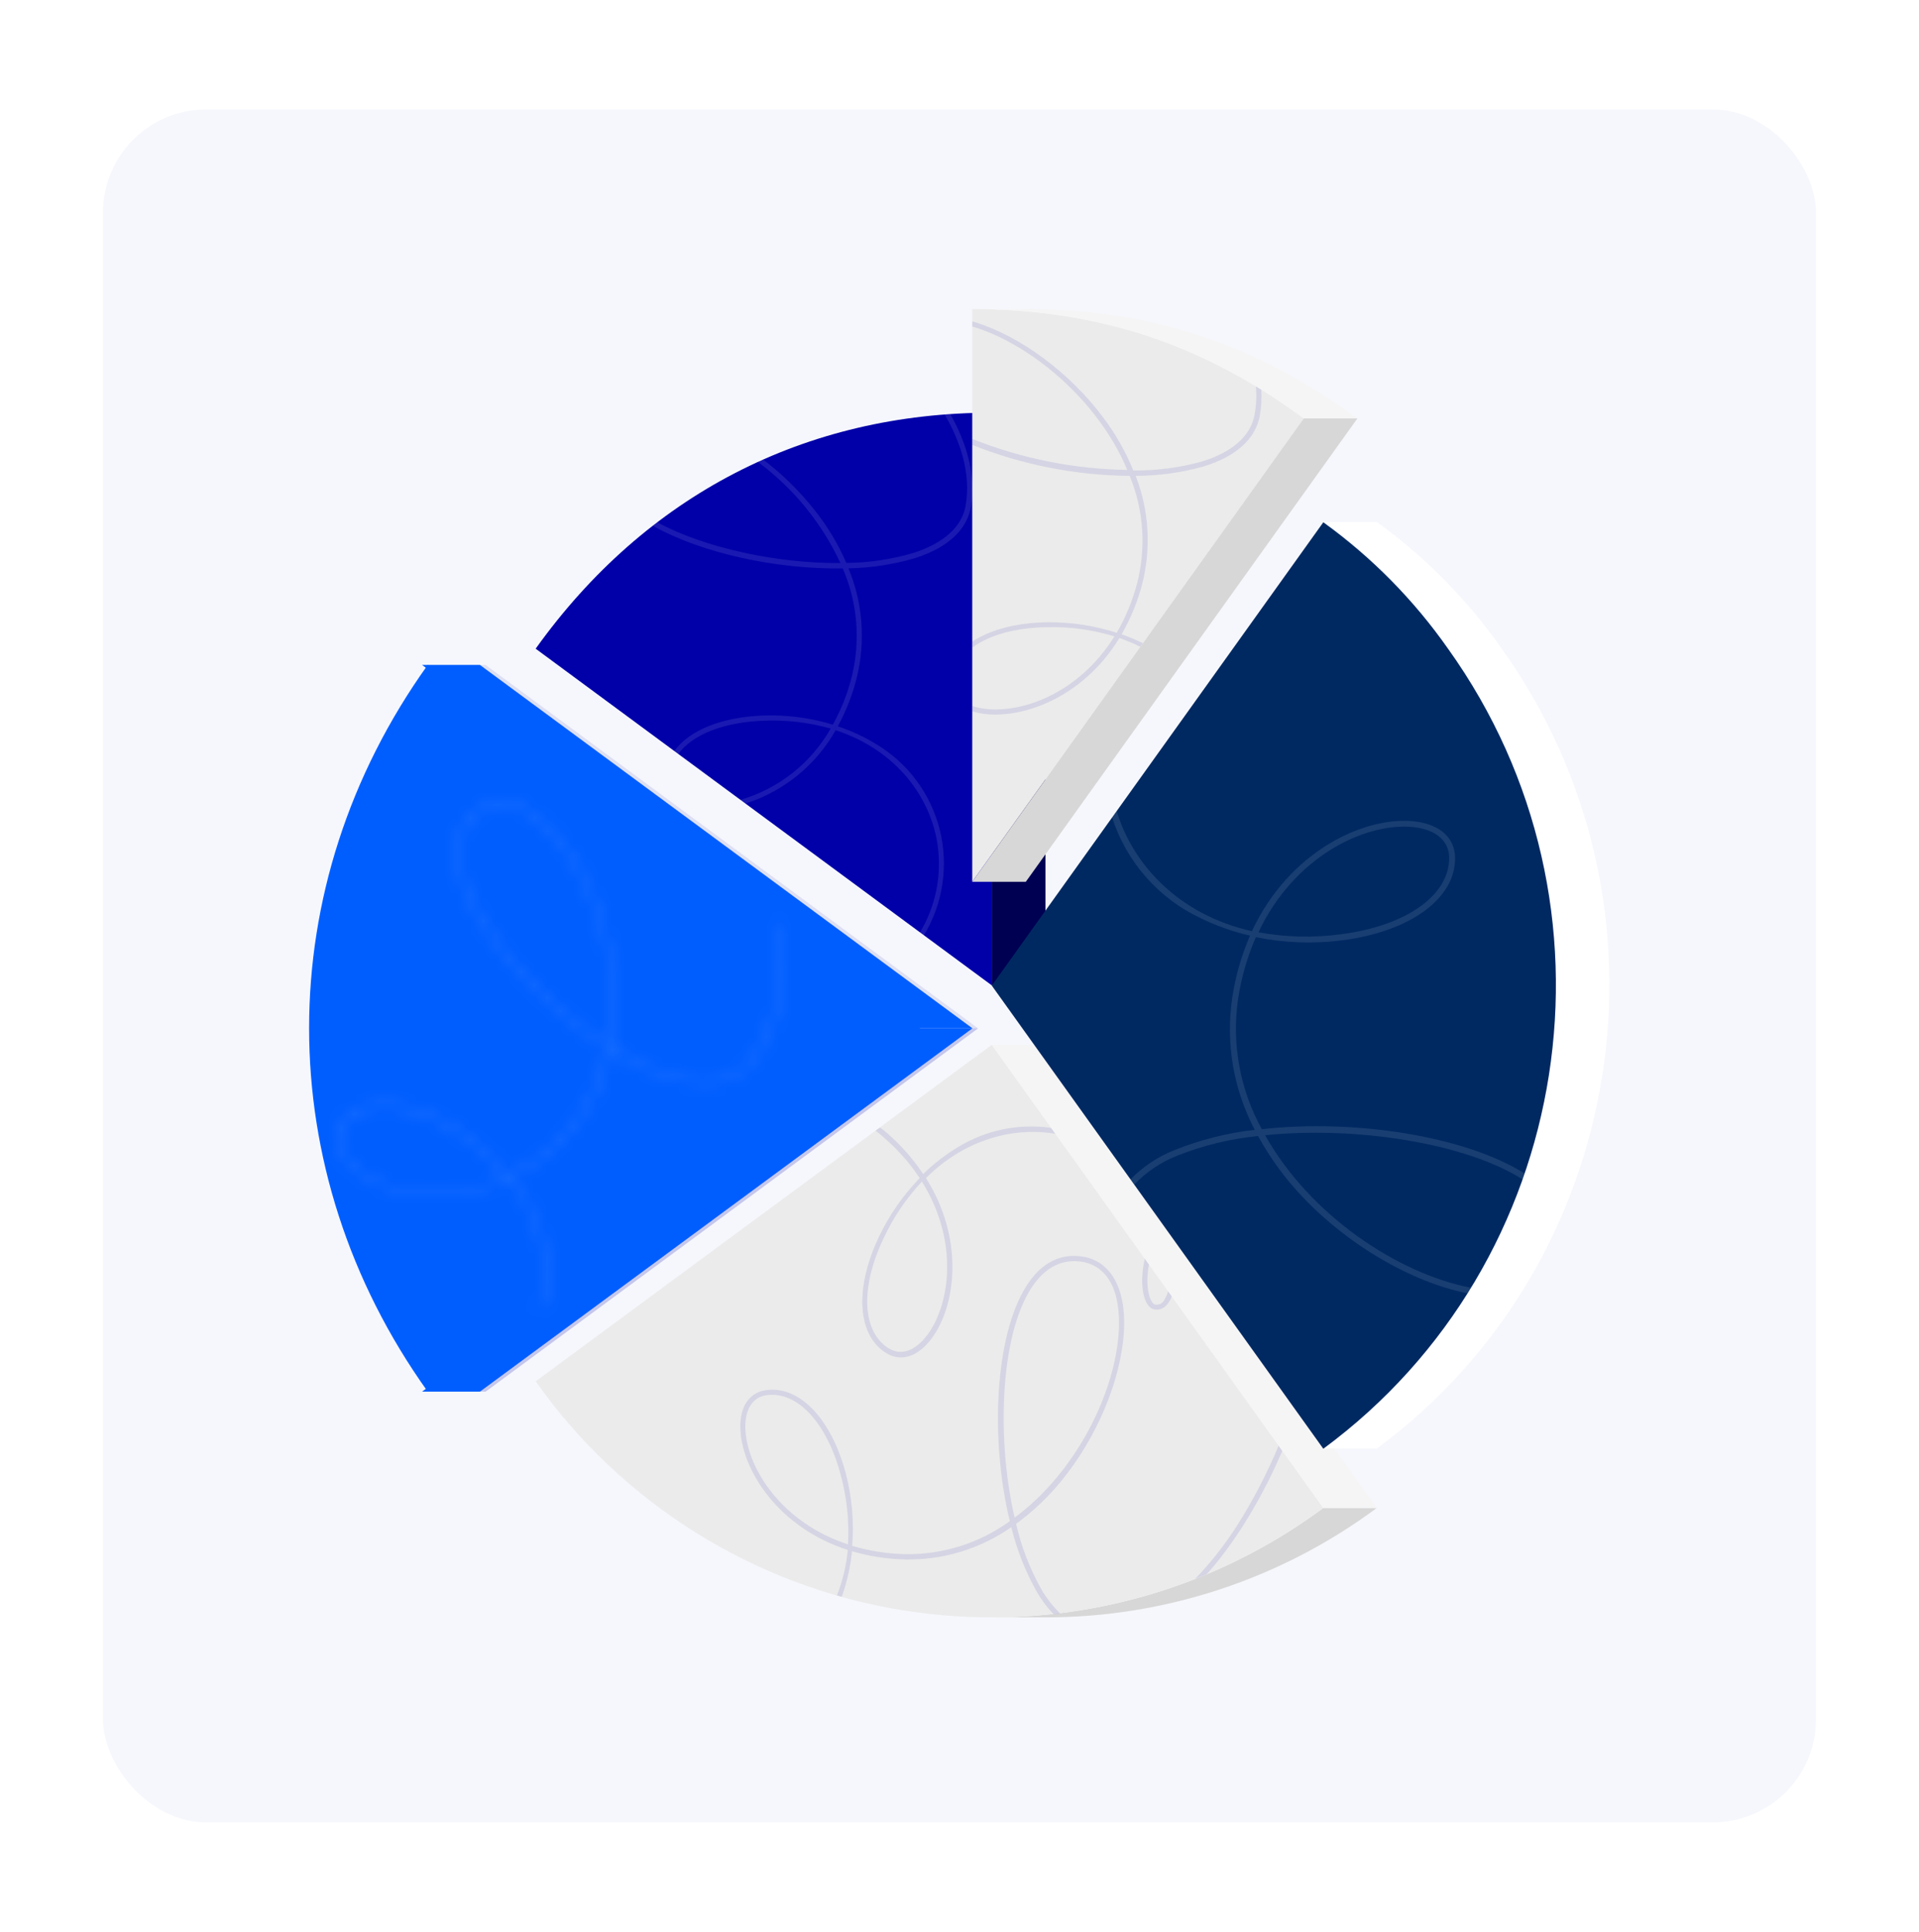 <svg width="149" height="150" viewBox="0 0 149 150" fill="none" xmlns="http://www.w3.org/2000/svg">
<g filter="url(#filter0_d_51_3)">
<rect x="8" y="8" width="133" height="133" rx="8" fill="#F6F7FC"/>
</g>
<path d="M81.173 32.044H77.008V76.511H81.173V32.044Z" fill="#000052"/>
<path d="M77.008 32.044C62.506 32.044 50.118 38.453 41.591 50.369L77.008 76.511V32.044Z" fill="#0100A8"/>
<path opacity="0.1" d="M73.781 32.148C73.633 32.148 73.495 32.148 73.347 32.181C74.603 34.346 75.383 36.756 74.986 39.199C74.649 41.309 72.603 42.389 70.951 42.924C69.25 43.429 67.488 43.693 65.715 43.709C65.082 42.253 64.263 40.886 63.277 39.642C62.109 38.157 60.758 36.826 59.256 35.68C59.122 35.736 58.983 35.8 58.849 35.87C61.605 37.911 63.806 40.609 65.253 43.718C60.345 43.76 54.708 42.541 51.037 40.556L50.682 40.824C54.472 42.952 60.327 44.226 65.433 44.134C66.568 46.753 66.822 49.669 66.158 52.445C65.836 53.779 65.334 55.063 64.667 56.263C62.929 55.738 61.117 55.499 59.302 55.557C56.038 55.663 53.503 56.711 52.344 58.327L52.658 58.558C53.738 57.053 56.172 56.069 59.32 55.963C61.067 55.89 62.814 56.095 64.496 56.572C62.964 59.267 60.439 61.256 57.46 62.113L57.852 62.404C60.833 61.46 63.345 59.423 64.884 56.702C69.681 58.258 72.317 62.034 72.807 65.672C73.129 68.012 72.64 70.391 71.421 72.413L71.731 72.639C72.467 71.422 72.956 70.072 73.169 68.665C73.382 67.258 73.315 65.824 72.972 64.443C72.629 63.062 72.016 61.763 71.169 60.62C70.322 59.477 69.258 58.513 68.037 57.782C67.099 57.205 66.096 56.74 65.05 56.397C65.713 55.185 66.214 53.892 66.541 52.551C67.216 49.744 66.985 46.797 65.881 44.13C67.647 44.098 69.401 43.827 71.094 43.322C73.619 42.509 75.106 41.114 75.401 39.286C75.771 36.825 75.055 34.397 73.781 32.148Z" fill="white"/>
<path d="M77.05 125.583H81.205C90.461 125.582 99.471 122.604 106.903 117.088H102.748C95.316 122.604 86.306 125.582 77.05 125.583Z" fill="#D7D7D7"/>
<path d="M77.008 81.127L41.591 107.255C44.92 111.967 49.156 115.968 54.052 119.021C58.948 122.075 64.404 124.119 70.101 125.035C75.797 125.951 81.62 125.72 87.226 124.356C92.832 122.991 98.109 120.521 102.748 117.089L77.008 81.127Z" fill="#EBEBEB"/>
<path opacity="0.1" d="M81.957 88.038L81.611 87.576C79.079 87.215 76.5 87.756 74.325 89.104C73.369 89.688 72.482 90.377 71.68 91.159C70.897 89.993 69.966 88.935 68.91 88.01C68.72 87.839 68.526 87.677 68.323 87.548L67.982 87.797C68.203 87.968 68.443 88.148 68.642 88.338C69.703 89.253 70.635 90.307 71.412 91.473C70.125 92.799 69.062 94.326 68.263 95.993C66.329 100.042 66.555 103.689 68.831 105.074C69.986 105.772 71.301 105.333 72.359 103.897C74.205 101.385 74.903 96.247 71.897 91.473C74.958 88.416 78.739 87.497 81.957 88.038ZM72.017 103.634C71.094 104.885 69.981 105.287 69.025 104.705C66.934 103.435 66.767 99.991 68.61 96.145C69.359 94.528 70.362 93.043 71.583 91.745C74.445 96.339 73.794 101.224 72.017 103.634ZM90.697 100.254C90.633 100.486 90.539 100.708 90.416 100.914C90.353 101.047 90.249 101.156 90.119 101.225C89.989 101.294 89.841 101.32 89.695 101.298C89.354 101.224 88.961 100.259 89.132 98.698C89.132 98.569 89.174 98.389 89.211 98.172L88.892 97.71C88.82 98.015 88.766 98.323 88.731 98.634C88.55 100.25 88.92 101.524 89.612 101.667C90.208 101.787 90.697 101.408 90.998 100.628L90.697 100.254ZM83.813 97.539C82.165 97.378 80.775 98.153 79.7 99.848C77.234 103.712 76.865 111.751 78.407 118.113C76.051 119.822 73.205 120.721 70.295 120.675C68.897 120.646 67.508 120.43 66.167 120.033C66.315 118.191 66.159 116.336 65.706 114.544C64.593 110.199 62.077 107.544 59.445 107.946C58.111 108.149 57.376 109.331 57.492 111.113C57.69 114.225 60.447 118.616 65.826 120.347C65.713 121.56 65.428 122.751 64.981 123.884L65.35 123.99L65.447 123.722C65.807 122.662 66.044 121.564 66.153 120.449C67.504 120.844 68.901 121.059 70.309 121.086C73.242 121.137 76.117 120.26 78.522 118.579C78.946 120.319 79.605 121.994 80.48 123.556C80.847 124.206 81.294 124.808 81.81 125.348L82.317 125.283C81.734 124.711 81.232 124.062 80.826 123.353C79.948 121.775 79.296 120.081 78.892 118.321C80.198 117.37 81.376 116.254 82.396 115.001C85.166 111.626 87.013 107.212 87.262 103.458C87.479 99.977 86.186 97.77 83.818 97.539H83.813ZM65.844 119.918C60.705 118.233 58.069 114.068 57.88 111.081C57.783 109.53 58.383 108.505 59.486 108.334C61.906 107.969 64.242 110.499 65.304 114.632C65.763 116.354 65.945 118.138 65.844 119.918ZM86.865 103.421C86.57 108.191 83.541 114.318 78.781 117.84C77.34 111.607 77.696 103.731 80.046 100.056C81.034 98.509 82.29 97.798 83.776 97.941C85.937 98.149 87.064 100.148 86.865 103.421ZM99.28 112.249C98.375 114.422 97.286 116.513 96.025 118.501C95.082 119.968 94 121.341 92.793 122.601C93.094 122.485 93.394 122.36 93.689 122.24C96.459 119.147 98.472 115.218 99.562 112.655L99.28 112.249Z" fill="#0100A8"/>
<path d="M102.748 117.089H106.912L81.173 81.127H77.008L102.748 117.089Z" fill="#F5F5F5"/>
<path d="M102.748 112.472H106.903C126.47 98.039 130.805 70.231 116.599 50.368C113.941 46.57 110.664 43.245 106.903 40.534H102.748C106.507 43.247 109.784 46.571 112.444 50.368C126.655 70.231 122.342 98.039 102.748 112.472Z" fill="white"/>
<path d="M102.748 40.553L77.008 76.529L102.748 112.491C122.319 98.058 126.655 70.25 112.444 50.388C109.784 46.59 106.507 43.266 102.748 40.553Z" fill="#002962"/>
<path opacity="0.1" d="M118.215 91.573C118.27 91.417 118.326 91.26 118.372 91.112C113.709 88.189 105.13 86.878 97.974 87.677C96.282 84.608 95.634 81.072 96.127 77.603C96.373 75.937 96.839 74.311 97.512 72.769C99.695 73.214 101.936 73.299 104.147 73.022C109.507 72.348 113.058 69.749 112.979 66.559C112.942 64.938 111.636 63.885 109.493 63.747C105.744 63.507 100.084 66.143 97.203 72.302C91.501 71.019 87.927 67.094 86.704 62.962L86.344 63.456C86.892 65.171 87.79 66.753 88.979 68.105C90.168 69.456 91.624 70.547 93.255 71.309C94.467 71.898 95.742 72.347 97.055 72.648C96.383 74.201 95.917 75.836 95.67 77.51C95.159 81.016 95.774 84.593 97.425 87.728C95.279 87.97 93.175 88.502 91.173 89.311C89.898 89.814 88.745 90.582 87.789 91.564L88.08 91.966C89.003 91.002 90.122 90.248 91.362 89.754C93.385 88.946 95.511 88.425 97.678 88.208C98.615 89.913 99.766 91.491 101.104 92.903C104.655 96.666 109.549 99.533 113.935 100.424L114.203 99.986C108.556 98.905 101.714 94.362 98.233 88.148C105.26 87.432 113.76 88.743 118.215 91.573ZM109.484 64.199C111.331 64.319 112.485 65.192 112.518 66.54C112.591 69.481 109.212 71.891 104.11 72.542C101.982 72.831 99.822 72.778 97.711 72.385C100.509 66.489 105.888 63.968 109.484 64.199Z" fill="white"/>
<path d="M75.489 24V68.466L101.229 32.491C93.408 26.701 85.166 24 75.489 24Z" fill="#EBEBEB"/>
<path d="M101.229 32.491H105.384C97.563 26.719 89.317 24 79.64 24H75.484C85.166 24 93.408 26.701 101.229 32.491Z" fill="#F5F5F5"/>
<path opacity="0.1" d="M97.933 30.255L97.517 30.006C97.58 30.732 97.546 31.464 97.415 32.181C97.028 34.3 94.955 35.343 93.283 35.847C91.562 36.321 89.782 36.551 87.997 36.53C87.391 35.048 86.595 33.651 85.628 32.375C83.038 28.93 79.238 26.109 75.697 25.015L75.489 24.955V25.375H75.582C80.088 26.76 85.277 31.105 87.53 36.488C83.404 36.425 79.324 35.609 75.489 34.083V34.545C79.381 36.096 83.526 36.911 87.715 36.95C88.807 39.607 89.006 42.546 88.283 45.325C87.93 46.66 87.401 47.941 86.709 49.134C84.97 48.575 83.152 48.299 81.325 48.317C78.915 48.349 76.884 48.899 75.503 49.813V50.275C76.814 49.31 78.855 48.728 81.33 48.696C83.09 48.656 84.845 48.898 86.528 49.411C83.717 53.945 79.1 55.506 76.191 54.993C75.957 54.955 75.727 54.896 75.503 54.818V55.233C75.705 55.3 75.912 55.351 76.122 55.386C79.155 55.921 84.008 54.296 86.916 49.541C87.472 49.731 88.013 49.959 88.537 50.224L88.745 49.947C88.207 49.68 87.654 49.447 87.087 49.25C87.781 48.046 88.311 46.756 88.666 45.413C89.398 42.609 89.227 39.646 88.177 36.946C89.946 36.945 91.708 36.704 93.412 36.23C95.966 35.459 97.489 34.087 97.822 32.255C97.937 31.595 97.974 30.924 97.933 30.255Z" fill="#0100A8"/>
<path d="M75.489 68.467H79.649L105.394 32.491H101.229L75.489 68.467Z" fill="#D7D7D7"/>
<path d="M33.211 51.631C20.93 68.783 20.93 90.876 33.211 108.055L71.449 79.845L33.211 51.631Z" fill="#005EFF"/>
<g opacity="0.1">
<path d="M71.449 79.845H75.941L37.703 51.631H33.211L71.449 79.845Z" fill="#0100A8"/>
</g>
<g opacity="0.2">
<path d="M33.211 108.06H37.703L75.942 79.85H71.449L33.211 108.06Z" fill="#0100A8"/>
</g>
<path d="M71.01 79.845H75.503L37.265 51.631H32.772L71.01 79.845Z" fill="#005EFF"/>
<path d="M32.772 108.056H37.265L75.503 79.846H71.01L32.772 108.056Z" fill="#005EFF"/>
<g opacity="0.1">
<mask id="path-21-inside-1_51_3" fill="white">
<path d="M60.678 71.901L60.243 71.582C60.705 75.354 60.511 79.81 57.824 82.663C56.351 84.242 54.029 83.997 52.344 83.513C50.634 82.973 49.008 82.196 47.514 81.204C47.8 79.628 47.883 78.022 47.759 76.425C47.445 72.109 45.76 67.653 43.364 64.818C41.148 62.182 38.714 61.485 36.849 62.939C35.556 63.95 35.095 65.456 35.464 67.399C36.332 71.859 41.568 77.875 47.03 81.398C46.508 84.237 45.079 86.829 42.958 88.785C41.936 89.721 40.793 90.515 39.559 91.144C38.397 89.729 37.012 88.511 35.459 87.539C31.687 85.184 28.072 84.999 26.452 87.077C25.634 88.134 25.921 89.482 27.218 90.688C29.485 92.784 34.467 94.044 39.508 91.611C42.085 94.889 42.607 98.606 41.817 101.671L42.357 101.274C42.875 98.922 42.594 96.464 41.559 94.289C41.089 93.281 40.507 92.33 39.822 91.454C41.061 90.815 42.21 90.016 43.239 89.076C45.384 87.101 46.851 84.5 47.431 81.643C48.925 82.602 50.542 83.354 52.238 83.877C54.814 84.616 56.855 84.284 58.124 82.917C60.738 80.165 61.135 75.936 60.678 71.901ZM27.495 90.429C26.369 89.381 26.11 88.236 26.775 87.359C28.262 85.447 31.669 85.659 35.256 87.903C36.764 88.825 38.115 89.982 39.259 91.329C34.421 93.633 29.674 92.447 27.495 90.429ZM47.122 80.992C41.808 77.497 36.692 71.591 35.866 67.362C35.515 65.576 35.93 64.204 37.099 63.29C38.793 61.96 40.968 62.625 43.064 65.114C46.111 68.734 48.129 75.207 47.122 80.992Z"/>
</mask>
<path d="M60.678 71.901L61.671 71.788L61.622 71.354L61.269 71.095L60.678 71.901ZM60.243 71.582L60.835 70.776L58.97 69.407L59.251 71.704L60.243 71.582ZM57.824 82.663L57.096 81.978L57.093 81.981L57.824 82.663ZM52.344 83.513L52.043 84.466L52.055 84.47L52.067 84.474L52.344 83.513ZM47.514 81.204L46.531 81.026L46.413 81.673L46.961 82.037L47.514 81.204ZM47.759 76.425L46.762 76.498L46.762 76.503L47.759 76.425ZM43.364 64.818L42.598 65.462L42.6 65.464L43.364 64.818ZM36.849 62.939L36.234 62.151L36.233 62.151L36.849 62.939ZM35.464 67.399L34.482 67.586L34.483 67.59L35.464 67.399ZM47.03 81.398L48.013 81.579L48.134 80.921L47.572 80.558L47.03 81.398ZM42.958 88.785L43.633 89.522L43.635 89.52L42.958 88.785ZM39.559 91.144L38.787 91.779L39.297 92.401L40.014 92.035L39.559 91.144ZM35.459 87.539L35.99 86.691L35.989 86.69L35.459 87.539ZM26.452 87.077L25.663 86.462L25.66 86.465L26.452 87.077ZM27.218 90.688L26.538 91.42L26.539 91.422L27.218 90.688ZM39.508 91.611L40.295 90.993L39.798 90.361L39.074 90.71L39.508 91.611ZM41.817 101.671L40.849 101.422L40.149 104.138L42.409 102.477L41.817 101.671ZM42.357 101.274L42.95 102.08L43.253 101.857L43.334 101.489L42.357 101.274ZM41.559 94.289L40.652 94.711L40.656 94.719L41.559 94.289ZM39.822 91.454L39.364 90.565L38.292 91.118L39.034 92.069L39.822 91.454ZM43.239 89.076L43.913 89.815L43.916 89.812L43.239 89.076ZM47.431 81.643L47.972 80.801L46.742 80.011L46.451 81.444L47.431 81.643ZM52.238 83.877L51.943 84.833L51.952 84.836L51.962 84.839L52.238 83.877ZM58.124 82.917L57.399 82.228L57.392 82.236L58.124 82.917ZM27.495 90.429L26.814 91.161L26.816 91.163L27.495 90.429ZM26.775 87.359L25.985 86.745L25.978 86.755L26.775 87.359ZM35.256 87.903L34.726 88.751L34.735 88.757L35.256 87.903ZM39.259 91.329L39.689 92.232L40.863 91.673L40.022 90.682L39.259 91.329ZM47.122 80.992L46.572 81.827L47.846 82.665L48.107 81.163L47.122 80.992ZM35.866 67.362L36.847 67.171L36.847 67.17L35.866 67.362ZM37.099 63.29L37.715 64.078L37.716 64.077L37.099 63.29ZM43.064 65.114L43.829 64.47L43.828 64.47L43.064 65.114ZM61.269 71.095L60.835 70.776L59.652 72.388L60.086 72.707L61.269 71.095ZM59.251 71.704C59.708 75.435 59.453 79.475 57.096 81.978L58.552 83.349C61.57 80.144 61.703 75.274 61.236 71.461L59.251 71.704ZM57.093 81.981C56.049 83.1 54.277 83.028 52.62 82.552L52.067 84.474C53.781 84.967 56.654 85.384 58.556 83.345L57.093 81.981ZM52.645 82.559C51.024 82.048 49.483 81.311 48.068 80.371L46.961 82.037C48.533 83.081 50.244 83.899 52.043 84.466L52.645 82.559ZM48.498 81.383C48.8 79.722 48.886 78.031 48.756 76.349L46.762 76.503C46.879 78.014 46.801 79.534 46.531 81.026L48.498 81.383ZM48.757 76.353C48.43 71.862 46.682 67.195 44.127 64.173L42.6 65.464C44.838 68.111 46.461 72.355 46.762 76.498L48.757 76.353ZM44.129 64.175C42.944 62.765 41.625 61.779 40.252 61.384C38.835 60.976 37.427 61.221 36.234 62.151L37.464 63.728C38.137 63.203 38.878 63.07 39.698 63.306C40.562 63.554 41.567 64.235 42.598 65.462L44.129 64.175ZM36.233 62.151C34.576 63.448 34.06 65.37 34.482 67.586L36.447 67.213C36.129 65.541 36.537 64.453 37.465 63.727L36.233 62.151ZM34.483 67.59C34.964 70.064 36.614 72.839 38.758 75.393C40.92 77.968 43.669 80.421 46.488 82.238L47.572 80.558C44.928 78.853 42.329 76.536 40.29 74.107C38.234 71.657 36.832 69.195 36.446 67.208L34.483 67.59ZM46.046 81.217C45.564 83.843 44.242 86.24 42.279 88.05L43.635 89.52C45.916 87.417 47.452 84.63 48.013 81.579L46.046 81.217ZM42.282 88.048C41.327 88.923 40.258 89.665 39.105 90.254L40.014 92.035C41.328 91.365 42.545 90.519 43.633 89.522L42.282 88.048ZM40.332 90.51C39.101 89.011 37.634 87.721 35.99 86.691L34.928 88.386C36.389 89.301 37.692 90.447 38.787 91.779L40.332 90.51ZM35.989 86.69C34.002 85.45 31.992 84.739 30.2 84.647C28.4 84.555 26.73 85.094 25.663 86.462L27.24 87.692C27.794 86.983 28.742 86.575 30.098 86.644C31.461 86.714 33.144 87.272 34.93 88.387L35.989 86.69ZM25.66 86.465C25.074 87.224 24.87 88.124 25.064 89.034C25.25 89.914 25.788 90.724 26.538 91.42L27.899 89.955C27.351 89.446 27.096 88.979 27.02 88.619C26.95 88.29 27.012 87.987 27.243 87.689L25.66 86.465ZM26.539 91.422C29.134 93.821 34.565 95.107 39.943 92.511L39.074 90.71C34.369 92.981 29.836 91.746 27.897 89.953L26.539 91.422ZM38.722 92.229C41.102 95.257 41.562 98.652 40.849 101.422L42.785 101.921C43.651 98.56 43.068 94.521 40.295 90.993L38.722 92.229ZM42.409 102.477L42.95 102.08L41.765 100.469L41.225 100.866L42.409 102.477ZM43.334 101.489C43.899 98.919 43.592 96.235 42.461 93.859L40.656 94.719C41.595 96.693 41.85 98.924 41.381 101.059L43.334 101.489ZM42.465 93.866C41.963 92.79 41.341 91.775 40.611 90.839L39.034 92.069C39.672 92.886 40.214 93.772 40.652 94.711L42.465 93.866ZM40.281 92.343C41.598 91.664 42.819 90.814 43.913 89.815L42.565 88.338C41.601 89.218 40.525 89.967 39.364 90.565L40.281 92.343ZM43.916 89.812C46.216 87.694 47.789 84.905 48.411 81.842L46.451 81.444C45.913 84.095 44.552 86.508 42.562 88.34L43.916 89.812ZM46.891 82.484C48.461 83.493 50.16 84.283 51.943 84.833L52.532 82.922C50.923 82.425 49.389 81.712 47.972 80.801L46.891 82.484ZM51.962 84.839C54.721 85.63 57.225 85.355 58.857 83.598L57.392 82.236C56.485 83.213 54.907 83.603 52.513 82.916L51.962 84.839ZM58.849 83.606C61.781 80.519 62.137 75.897 61.671 71.788L59.684 72.013C60.133 75.975 59.694 79.812 57.399 82.228L58.849 83.606ZM28.176 89.697C27.709 89.262 27.501 88.879 27.437 88.603C27.381 88.36 27.422 88.16 27.572 87.963L25.978 86.755C25.462 87.435 25.301 88.246 25.489 89.056C25.67 89.834 26.155 90.548 26.814 91.161L28.176 89.697ZM27.564 87.972C28.042 87.358 28.892 86.99 30.164 87.071C31.44 87.152 33.029 87.69 34.726 88.751L35.787 87.056C33.896 85.873 31.988 85.183 30.291 85.075C28.591 84.966 26.994 85.447 25.985 86.745L27.564 87.972ZM34.735 88.757C36.152 89.623 37.422 90.71 38.497 91.976L40.022 90.682C38.809 89.254 37.377 88.028 35.778 87.05L34.735 88.757ZM38.829 90.426C34.322 92.572 30.024 91.407 28.174 89.695L26.816 91.163C29.325 93.486 34.519 94.694 39.689 92.232L38.829 90.426ZM47.672 80.156C45.099 78.465 42.564 76.181 40.577 73.81C38.571 71.416 37.212 69.039 36.847 67.171L34.884 67.554C35.346 69.915 36.958 72.605 39.044 75.095C41.151 77.608 43.831 80.024 46.572 81.827L47.672 80.156ZM36.847 67.17C36.549 65.652 36.916 64.703 37.715 64.078L36.482 62.503C34.945 63.706 34.481 65.499 34.885 67.555L36.847 67.17ZM37.716 64.077C38.299 63.619 38.925 63.508 39.638 63.726C40.403 63.96 41.319 64.595 42.299 65.758L43.828 64.47C42.712 63.144 41.493 62.202 40.223 61.814C38.901 61.41 37.592 61.632 36.481 62.503L37.716 64.077ZM42.299 65.758C45.157 69.153 47.092 75.329 46.137 80.82L48.107 81.163C49.165 75.085 47.065 68.314 43.829 64.47L42.299 65.758Z" fill="white" mask="url(#path-21-inside-1_51_3)"/>
</g>
<defs>
<filter id="filter0_d_51_3" x="0" y="0.5" width="149" height="149" filterUnits="userSpaceOnUse" color-interpolation-filters="sRGB">
<feFlood flood-opacity="0" result="BackgroundImageFix"/>
<feColorMatrix in="SourceAlpha" type="matrix" values="0 0 0 0 0 0 0 0 0 0 0 0 0 0 0 0 0 0 127 0" result="hardAlpha"/>
<feOffset dy="0.5"/>
<feGaussianBlur stdDeviation="4"/>
<feComposite in2="hardAlpha" operator="out"/>
<feColorMatrix type="matrix" values="0 0 0 0 0.004 0 0 0 0 0 0 0 0 0 0.659 0 0 0 0.08 0"/>
<feBlend mode="normal" in2="BackgroundImageFix" result="effect1_dropShadow_51_3"/>
<feBlend mode="normal" in="SourceGraphic" in2="effect1_dropShadow_51_3" result="shape"/>
</filter>
</defs>
</svg>
